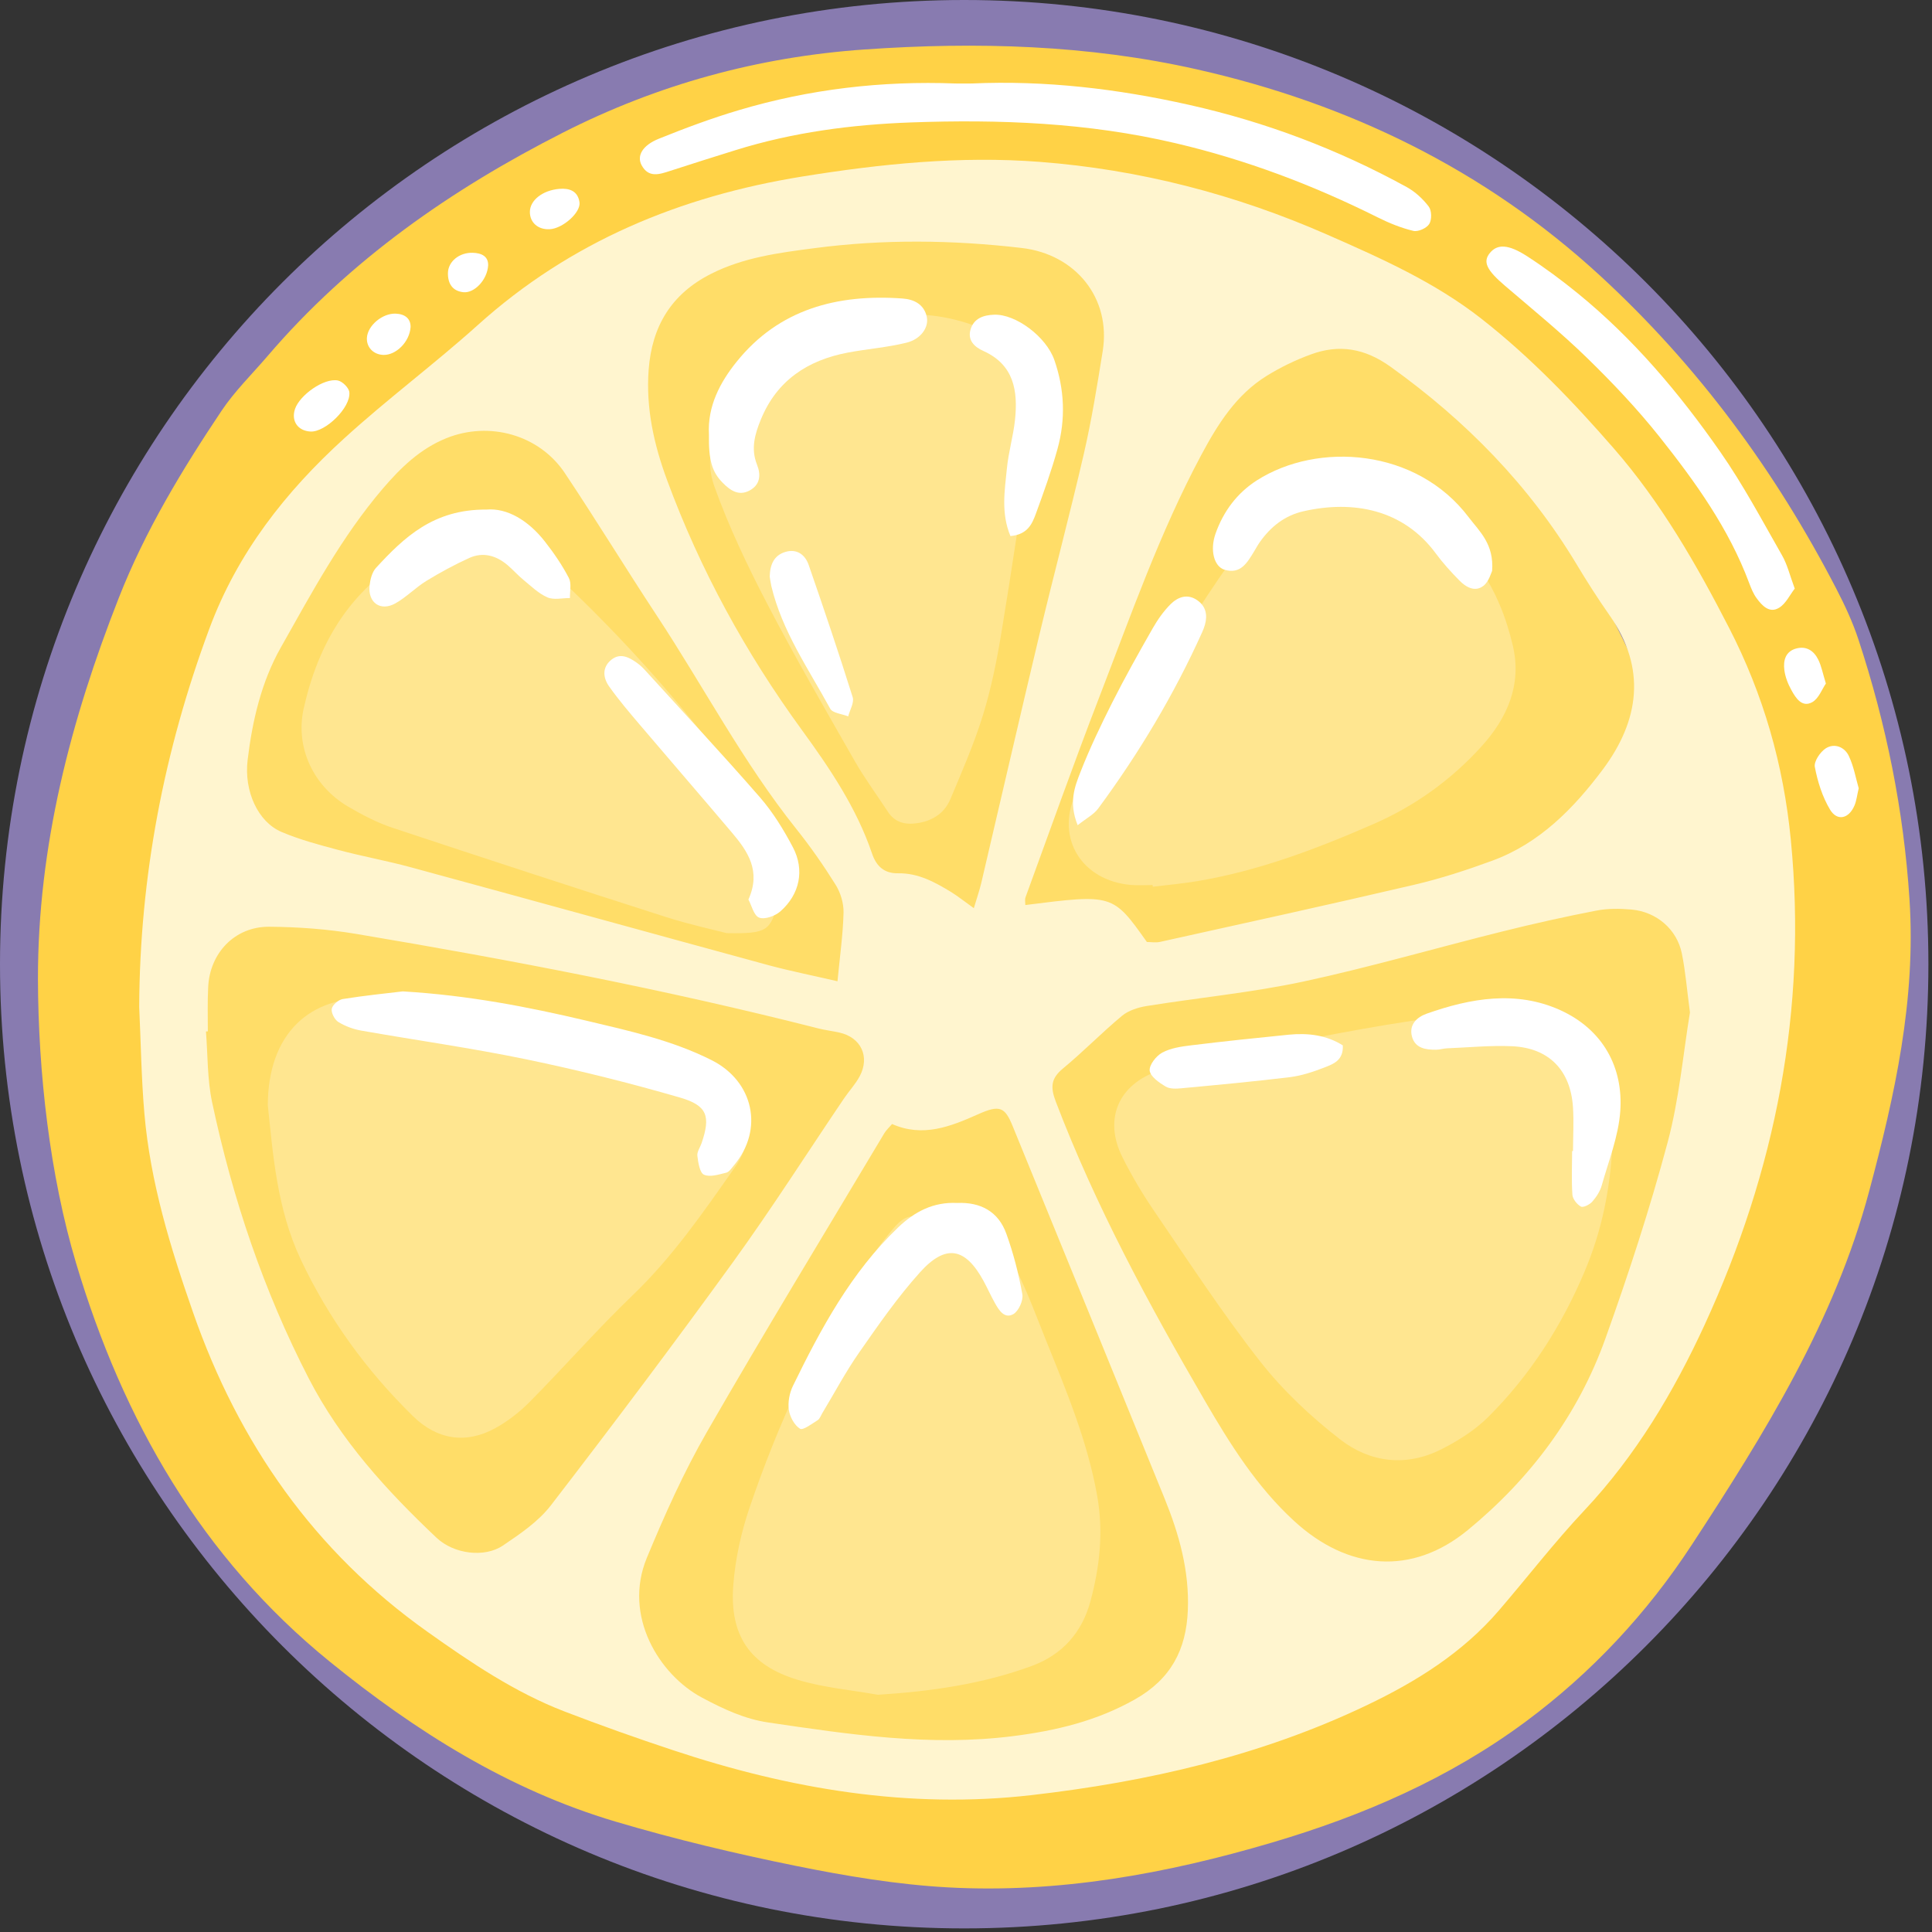 <svg xmlns="http://www.w3.org/2000/svg" xmlns:xlink="http://www.w3.org/1999/xlink" width="786" zoomAndPan="magnify" viewBox="0 0 589.5 589.5" height="786" preserveAspectRatio="xMidYMid meet" version="1.0"><rect x="0" y="0" width="589.5" height="589.5" fill="#333333" stroke="none"/><defs><clipPath id="478b112bb2"><path d="M 0 0 L 588.402 0 L 588.402 588.402 L 0 588.402 Z M 0 0 " clip-rule="nonzero"/></clipPath><clipPath id="ead3e6e3d7"><path d="M 294.199 0 C 131.719 0 0 131.719 0 294.199 C 0 456.684 131.719 588.402 294.199 588.402 C 456.684 588.402 588.402 456.684 588.402 294.199 C 588.402 131.719 456.684 0 294.199 0 Z M 294.199 0 " clip-rule="nonzero"/></clipPath><clipPath id="751fbe67e2"><path d="M 11.457 13 L 584 13 L 584 577 L 11.457 577 Z M 11.457 13 " clip-rule="nonzero"/></clipPath></defs><g clip-path="url(#478b112bb2)"><g clip-path="url(#ead3e6e3d7)"><path fill="#887bb0" d="M 0 0 L 588.402 0 L 588.402 588.402 L 0 588.402 Z M 0 0 " fill-opacity="1" fill-rule="nonzero"/></g></g><path fill="#ffdd68" d="M 56.488 308.184 C 59.98 267.941 64.512 227.699 81.285 190.262 C 86.812 177.949 94.895 166.512 103.285 155.848 C 122.195 131.836 145.27 112.152 169.785 93.93 C 187.191 80.992 206.832 73.637 227.102 67.258 C 229.176 66.609 231.977 65.531 233.5 66.363 C 238.641 69.168 243.25 67.137 248.023 65.938 C 266.953 61.164 286.105 61.082 305.32 63.48 C 327.238 66.223 348.688 70.996 369.586 78.309 C 402.188 89.727 428.996 109.531 452.844 134.133 C 466.758 148.496 479.066 164.098 488.309 181.547 C 500.555 204.684 511.402 228.758 514.754 255.145 C 516.723 270.582 518.57 286.246 518.227 301.746 C 517.738 323.422 516.234 345.156 511.543 366.488 C 508.23 381.539 503.234 395.922 496.492 409.836 C 486.742 429.988 475.977 449.348 461.941 466.961 C 449.613 482.441 435.09 495.238 418.516 505.762 C 395.262 520.531 370.582 532.23 343.203 536.742 C 326.73 539.465 310.113 539.809 293.258 538.426 C 270.832 536.598 249.199 531.844 227.754 525.629 C 222.676 524.168 217.719 522.215 212.844 520.184 C 210.875 519.371 208.254 518.051 207.664 516.367 C 205.773 510.98 201.125 509.906 196.816 508.059 C 168.383 495.891 141.938 480.266 119.738 458.734 C 99.688 439.273 81.793 417.762 71.516 391.168 C 64.125 372.055 60.773 351.961 58.418 331.688 C 57.48 323.969 57.117 316.168 56.488 308.184 Z M 56.488 308.184 " fill-opacity="1" fill-rule="nonzero"/><path fill="#ffe690" d="M 492.043 348.285 C 491.395 363.094 488.613 375.891 483.473 388.039 C 476.465 404.617 466.859 419.648 454.082 432.367 C 450.02 436.41 444.883 439.641 439.742 442.238 C 429.039 447.641 418.031 446.262 408.949 439.23 C 400.012 432.305 391.504 424.32 384.535 415.445 C 373.02 400.777 362.801 385.074 352.262 369.656 C 348.645 364.375 345.355 358.828 342.492 353.121 C 336.66 341.52 341.211 330.793 353.723 326.652 C 358.984 324.902 364.527 323.887 369.992 322.832 C 390.223 318.91 410.414 314.543 430.785 311.477 C 444.82 309.363 458.996 309.324 472.707 315.234 C 482.559 319.48 488.793 325.918 490.379 336.625 C 491.008 341.012 491.617 345.402 492.043 348.285 Z M 492.043 348.285 " fill-opacity="1" fill-rule="nonzero"/><path fill="#ffe690" d="M 81.715 337.215 C 81.773 315.621 94.285 303.574 114.008 304.652 C 119.27 304.934 124.551 305.789 129.668 306.988 C 154.633 312.754 179.555 318.625 204.434 324.68 C 209.004 325.777 213.594 327.32 217.738 329.496 C 228.543 335.164 231.246 346.191 224.238 356.168 C 214.652 369.82 205.207 383.551 193.02 395.23 C 182.195 405.633 172.281 416.969 161.719 427.652 C 158.633 430.781 155.016 433.625 151.18 435.738 C 142.16 440.715 133.367 439.293 126.031 432.121 C 111.773 418.168 100.238 402.262 91.707 384.18 C 84.457 368.703 83.277 352.004 81.715 337.215 Z M 81.715 337.215 " fill-opacity="1" fill-rule="nonzero"/><path fill="#ffe690" d="M 267.867 517.117 C 259.703 515.656 251.312 514.945 243.434 512.566 C 228.789 508.16 222.551 499.039 223.75 483.598 C 224.359 475.637 226.148 467.551 228.727 459.973 C 237.277 434.844 248.227 410.773 262.668 388.406 C 265.672 383.734 268.922 379.164 272.52 374.918 C 276.438 370.305 278.754 370.285 284.016 373.09 C 285.883 374.086 288.137 375.102 290.148 374.957 C 299.918 374.289 306.074 379.449 310.074 387.41 C 313.566 394.359 316.25 401.711 319.152 408.945 C 325.41 424.445 331.848 439.863 334.793 456.48 C 336.742 467.488 335.543 478.195 332.68 488.719 C 330.121 498.082 324.191 504.867 314.828 508.32 C 299.715 513.867 284.074 516.082 267.867 517.117 Z M 267.867 517.117 " fill-opacity="1" fill-rule="nonzero"/><path fill="#ffe690" d="M 221.719 284.723 C 217.758 283.688 210.406 282.102 203.277 279.828 C 175.41 270.91 147.605 261.828 119.84 252.605 C 115.125 251.043 110.574 248.664 106.27 246.145 C 95.648 239.93 90.02 228.105 92.66 216.203 C 97.07 196.395 106.719 180.023 124.875 169.539 C 134.098 164.219 143.34 162.449 153.594 166.738 C 161.172 169.906 168.016 173.848 173.949 179.535 C 194.93 199.668 213.84 221.523 230.395 245.453 C 236.629 254.473 240.609 263.777 237.461 275.152 C 235.043 283.93 234.273 284.965 221.719 284.723 Z M 221.719 284.723 " fill-opacity="1" fill-rule="nonzero"/><path fill="#ffe690" d="M 351.691 270.055 C 349.457 270.055 347.223 270.199 345.012 270.016 C 330.223 268.676 322.078 256.02 328.109 242.406 C 331.098 235.664 336.176 229.832 340.418 223.656 C 343.102 219.777 346.168 216.184 348.746 212.262 C 357.625 198.754 365.93 184.855 375.254 171.672 C 384.008 159.344 397.293 153.531 411.793 152.211 C 418.332 151.625 425.77 153.918 431.84 156.844 C 448.578 164.91 457.535 179.555 461.617 197.086 C 464.359 208.848 459.992 218.984 452.031 227.762 C 442.707 238.059 431.578 246.004 418.965 251.488 C 401.578 259.066 383.824 265.809 364.957 268.918 C 360.57 269.629 356.141 270.035 351.734 270.562 C 351.711 270.402 351.691 270.219 351.691 270.055 Z M 351.691 270.055 " fill-opacity="1" fill-rule="nonzero"/><path fill="#ffe690" d="M 314.379 135.879 C 311.535 154.508 308.754 173.766 305.566 192.961 C 304.164 201.473 302.457 210.008 299.918 218.215 C 297.219 226.949 293.539 235.379 289.988 243.828 C 288.281 247.914 284.828 250.309 280.398 251.082 C 276.582 251.754 273.188 251.203 270.875 247.629 C 267.543 242.508 263.867 237.574 260.84 232.27 C 251.738 216.324 242.52 200.438 234.051 184.145 C 228.035 172.586 222.371 160.703 217.984 148.453 C 214.227 137.953 218.773 127.996 227.652 121.457 C 230.738 119.18 233.379 116.277 236.262 113.695 C 238.945 111.277 241.359 108.434 244.406 106.605 C 261.43 96.41 279.242 92.305 298.598 99.844 C 304.875 102.281 308.996 106.465 310.398 112.844 C 312.004 120.176 312.98 127.59 314.379 135.879 Z M 314.379 135.879 " fill-opacity="1" fill-rule="nonzero"/><path fill="#fff5cf" d="M 550.602 286.57 C 550.582 289.922 550.461 293.273 550.582 296.605 C 552.086 338.555 540.77 377.66 524.562 415.75 C 517.312 432.773 509.145 449.328 497.141 463.445 C 488.328 473.809 478.738 483.699 468.422 492.559 C 438.219 518.477 403.242 536.234 366.316 550.414 C 351.367 556.16 335.77 559.086 319.965 561.078 C 290.414 564.793 260.941 563.516 231.691 558.641 C 213.473 555.613 196.391 548.625 179.656 540.742 C 158.043 530.566 137.996 517.766 120 502.348 C 101.82 486.77 84.332 469.906 71.742 449.309 C 59.816 429.805 50.109 409.004 43.648 386.902 C 40.219 375.121 36.641 363.379 33.676 351.477 C 28.824 332.035 29.352 312.328 30.996 292.48 C 33.332 264.227 41.051 237.105 47.184 209.66 C 49.234 200.438 50.23 190.789 53.684 182.113 C 62.277 160.703 75.234 141.77 90.652 124.746 C 107.348 106.301 126.156 90.133 146.691 75.992 C 174.332 56.957 204.984 45.887 237.867 40.402 C 256.656 37.273 275.605 35.996 294.535 37.375 C 344.523 41.051 392.945 51.09 436.41 77.617 C 447.988 84.688 458.715 93.383 469.031 102.258 C 498.078 127.227 518.062 159.016 535.285 192.699 C 545.91 213.461 550.316 235.766 550.641 258.922 C 550.785 268.168 550.621 277.367 550.602 286.57 Z M 515.645 308.918 C 514.711 301.93 514.285 296.363 513.168 290.918 C 511.684 283.605 505.512 278.242 497.875 277.531 C 494.297 277.207 490.562 277.164 487.047 277.855 C 477.48 279.703 467.953 281.836 458.488 284.195 C 438.219 289.23 418.129 295.102 397.719 299.492 C 381.957 302.863 365.809 304.406 349.844 306.965 C 347.246 307.395 344.34 308.309 342.371 309.934 C 336.176 315.094 330.527 320.902 324.312 326.043 C 320.656 329.066 320.473 331.73 322.141 336.117 C 334.305 368.012 350.473 397.871 367.574 427.309 C 375.293 440.594 383.461 453.637 394.875 464.098 C 411.305 479.191 430.805 480.875 447.887 466.84 C 466.938 451.176 481.504 431.758 489.852 408.414 C 496.898 388.773 503.398 368.863 508.801 348.691 C 512.395 335.305 513.594 321.309 515.645 308.918 Z M 63.414 314.688 C 63.23 314.707 63.027 314.707 62.844 314.727 C 63.414 321.938 63.23 329.293 64.715 336.301 C 70.93 365.594 80.395 393.77 94.164 420.504 C 103.914 439.434 117.93 454.773 133.164 469.176 C 138.504 474.234 147.867 475.352 153.434 471.594 C 158.715 468.039 164.277 464.258 168.098 459.305 C 186.969 434.805 205.551 410.102 223.691 385.055 C 235.449 368.805 246.234 351.859 257.488 335.223 C 259.051 332.906 261.004 330.836 262.301 328.418 C 265.512 322.426 262.707 316.535 256.148 315.07 C 253.973 314.586 251.738 314.32 249.586 313.773 C 203.094 301.93 156.012 292.91 108.727 284.965 C 99.992 283.504 91.016 282.832 82.16 282.773 C 71.66 282.691 63.961 290.777 63.516 301.297 C 63.293 305.746 63.414 310.215 63.414 314.688 Z M 272.195 342.965 C 271.219 344.102 270.387 344.852 269.836 345.766 C 251.719 376.137 233.297 406.324 215.668 436.977 C 208.617 449.227 202.789 462.25 197.367 475.332 C 190.016 493.086 201.164 511.043 214.203 517.992 C 220.684 521.445 227.184 524.512 234.395 525.566 C 259.152 529.227 283.852 532.941 309.098 529.734 C 322.281 528.066 334.609 525.121 346.309 518.52 C 357.258 512.324 361.949 503.387 362.438 491.316 C 362.926 479.312 359.777 468.141 355.348 457.23 C 339.934 419.305 324.434 381.418 308.957 343.531 C 306.602 337.762 304.996 337.07 298.559 339.938 C 290.047 343.734 281.598 347.129 272.195 342.965 Z M 349.945 287.426 C 351.203 287.426 352.625 287.688 353.926 287.402 C 379.762 281.676 405.598 276.027 431.375 269.996 C 439.5 268.105 447.48 265.504 455.32 262.621 C 469.742 257.34 480.16 246.672 489.039 234.809 C 500.188 219.879 502.504 203.953 491.07 187.68 C 487.555 182.664 484.246 177.484 481.098 172.242 C 466.531 147.988 447.215 128.324 424.266 111.887 C 416.406 106.262 408.605 104.961 399.953 108.152 C 395.301 109.855 390.711 112.07 386.508 114.672 C 377.184 120.441 371.559 129.441 366.539 138.824 C 353.887 162.492 345.051 187.762 335.422 212.707 C 327.602 232.961 320.352 253.438 312.898 273.812 C 312.652 274.504 312.855 275.355 312.855 276.148 C 339.547 272.777 339.547 272.777 349.945 287.426 Z M 297.137 277.105 C 298.07 273.996 298.863 271.723 299.41 269.406 C 305.34 244.176 311.129 218.902 317.145 193.672 C 321.551 175.227 326.445 156.926 330.711 138.438 C 333.086 128.121 334.773 117.637 336.457 107.176 C 339.078 90.965 328.191 77.578 311.781 75.668 C 290.637 73.191 269.512 72.945 248.43 75.73 C 237.684 77.129 226.859 78.531 216.926 83.57 C 204.863 89.684 198.91 99.496 197.914 112.883 C 197.062 124.586 199.539 135.656 203.52 146.441 C 213.617 173.805 227.469 199.137 244.672 222.742 C 253.184 234.426 261.348 246.512 266.078 260.426 C 267.398 264.328 269.816 266.539 274.043 266.461 C 280.215 266.359 285.336 269.203 290.352 272.27 C 292.402 273.551 294.293 275.074 297.137 277.105 Z M 255.539 299.41 C 256.289 291.609 257.223 285.047 257.387 278.445 C 257.449 275.602 256.473 272.352 254.949 269.934 C 251.273 264.043 247.273 258.312 242.945 252.891 C 226.715 232.574 214.691 209.52 200.453 187.906 C 190.949 173.48 181.949 158.734 172.363 144.371 C 164.48 132.57 149.23 128.445 136.188 133.707 C 128.145 136.957 122.254 142.727 116.77 149.125 C 104.199 163.852 95.117 180.855 85.676 197.574 C 79.742 208.078 77 219.898 75.559 231.863 C 74.402 241.453 78.727 250.797 85.898 253.844 C 91.484 256.223 97.453 257.805 103.344 259.371 C 110.598 261.301 118.031 262.641 125.281 264.609 C 161.844 274.543 198.34 284.66 234.902 294.613 C 241.543 296.383 248.328 297.723 255.539 299.41 Z M 255.539 299.41 " fill-opacity="1" fill-rule="nonzero"/><g clip-path="url(#751fbe67e2)"><path fill="#ffd246" d="M 11.578 298.699 C 11.539 258.172 21.551 219.816 36.258 182.398 C 44.281 161.984 55.512 143.395 67.617 125.316 C 71.617 119.344 76.879 114.203 81.59 108.699 C 106.656 79.367 137.691 57.793 171.734 40.484 C 200.617 25.797 231.328 17.348 263.844 15.09 C 297.988 12.715 332.051 13.668 365.281 21.184 C 411.367 31.586 452.984 51.699 488.227 84.117 C 518.164 111.664 541.746 143.781 560.352 179.738 C 562.91 184.676 565.285 189.793 567.035 195.074 C 575.523 220.875 580.867 247.18 582.633 274.422 C 584.645 305.059 578.145 334.207 570.363 363.34 C 559.762 403.074 538.434 437.383 516.254 471.289 C 502.523 492.293 485.688 510.332 465.559 525.285 C 442.18 542.633 415.898 554.008 388.172 562.195 C 355.898 571.742 322.992 577.734 289.234 575.887 C 273.719 575.031 258.199 572.434 242.945 569.344 C 224.379 565.586 205.898 561.18 187.758 555.797 C 155.16 546.125 126.766 528.23 100.664 507.043 C 61.484 475.25 37.535 433.363 23.219 385.441 C 15.195 358.605 11.66 327.238 11.578 298.699 Z M 42.473 307.211 C 42.98 318.059 43.121 328.945 44.055 339.754 C 45.863 360.738 51.996 380.707 58.926 400.512 C 72.816 440.328 95.891 473.402 130.461 497.922 C 143.621 507.266 157.09 516.387 172.301 522.238 C 183.23 526.441 194.277 530.363 205.391 534.039 C 240.934 545.863 277.312 552.039 314.785 547.73 C 350.109 543.668 384.555 535.805 416.914 520.367 C 432.125 513.117 446.281 504.301 457.395 491.34 C 466.105 481.203 474.293 470.578 483.434 460.848 C 499.133 444.148 510.711 424.668 520.133 404.211 C 541.707 357.305 551.496 308.105 546.418 256.18 C 544.184 233.309 538.07 211.977 527.609 191.621 C 517.637 172.223 506.891 153.473 492.469 136.895 C 480 122.555 466.898 108.902 451.949 97.203 C 437.812 86.129 421.422 78.816 405.09 71.645 C 377.039 59.316 347.648 51.699 317.145 49.383 C 292.891 47.531 268.719 49.992 244.734 53.871 C 207.582 59.883 174.109 73.676 145.797 99.172 C 132.512 111.117 118.152 121.781 104.992 133.789 C 87.117 150.059 72.453 168.688 63.859 191.867 C 50.027 229.121 42.656 267.434 42.473 307.211 Z M 42.473 307.211 " fill-opacity="1" fill-rule="nonzero"/></g><path fill="#ffffff" d="M 296.547 25.473 C 318.992 24.477 341.027 27.098 362.902 32.012 C 386.203 37.234 408.281 45.582 429.18 57.059 C 431.781 58.48 434.156 60.676 435.945 63.031 C 436.859 64.25 436.918 67.055 436.086 68.355 C 435.293 69.637 432.672 70.793 431.254 70.449 C 427.516 69.555 423.859 68.07 420.406 66.344 C 400.645 56.473 380.211 48.73 358.598 43.672 C 331.949 37.418 305.039 36.379 278.004 37.355 C 259.926 38.004 241.891 40.363 224.461 45.805 C 217.801 47.879 211.156 49.969 204.535 52.125 C 201.246 53.199 197.895 54.379 195.762 50.398 C 194.238 47.531 196.027 44.344 201.023 42.332 C 209.023 39.102 217.148 36.074 225.418 33.617 C 246.969 27.199 269.047 24.617 291.508 25.473 C 293.195 25.512 294.883 25.473 296.547 25.473 Z M 296.547 25.473 " fill-opacity="1" fill-rule="nonzero"/><path fill="#ffffff" d="M 122.906 302.496 C 142.953 303.695 161.008 307.211 178.922 311.434 C 191.922 314.523 205.023 317.387 217.129 323.48 C 229.906 329.902 233.176 344.566 223.973 355.539 C 223.262 356.391 222.512 357.57 221.598 357.812 C 219.344 358.363 216.621 359.254 214.793 358.422 C 213.492 357.832 213.047 354.727 212.781 352.672 C 212.641 351.434 213.637 350.074 214.082 348.773 C 216.844 340.629 215.891 337.316 207.441 334.879 C 191.945 330.387 176.242 326.469 160.441 323.199 C 143.805 319.766 126.969 317.406 110.23 314.461 C 107.812 314.035 105.336 313.121 103.242 311.84 C 102.105 311.129 101.008 309.039 101.234 307.801 C 101.457 306.621 103.266 305.035 104.586 304.832 C 111.164 303.777 117.809 303.105 122.906 302.496 Z M 122.906 302.496 " fill-opacity="1" fill-rule="nonzero"/><path fill="#ffffff" d="M 547.617 179.598 C 546.133 181.504 544.914 184.188 542.844 185.445 C 539.879 187.254 537.621 184.777 535.938 182.461 C 534.98 181.141 534.332 179.535 533.742 177.973 C 527.527 161.273 517.25 146.992 506.324 133.238 C 499.578 124.77 492.062 116.824 484.285 109.246 C 476.324 101.488 467.672 94.438 459.223 87.207 C 453.637 82.434 452.336 79.914 454.629 77.152 C 456.887 74.43 460.215 74.469 465.965 78.188 C 471.328 81.66 476.504 85.5 481.461 89.543 C 498.441 103.375 512.438 120.016 524.887 137.871 C 531.875 147.887 537.645 158.773 543.715 169.398 C 545.359 172.242 546.133 175.594 547.617 179.598 Z M 547.617 179.598 " fill-opacity="1" fill-rule="nonzero"/><path fill="#ffffff" d="M 455.281 174.191 C 454.996 174.719 454.348 177.402 452.641 178.742 C 450.059 180.773 447.258 179.148 445.227 177.055 C 442.707 174.477 440.25 171.797 438.117 168.891 C 428.164 155.383 412.891 152.559 397.738 155.992 C 392.051 157.27 387.727 160.684 384.395 165.418 C 383.742 166.332 383.234 167.324 382.648 168.262 C 380.574 171.652 378.562 175.309 373.648 173.848 C 370.48 172.914 369.078 167.914 370.906 162.777 C 373.285 156.07 377.426 150.465 383.48 146.586 C 402.168 134.66 432.266 136.836 448.109 157.797 C 451.48 162.207 455.891 166.004 455.281 174.191 Z M 455.281 174.191 " fill-opacity="1" fill-rule="nonzero"/><path fill="#ffffff" d="M 292.078 367.055 C 299.125 366.75 304.633 369.617 307.066 376.461 C 309.223 382.434 310.824 388.672 311.941 394.906 C 312.289 396.777 310.805 400.066 309.18 400.98 C 306.48 402.504 304.773 399.762 303.535 397.527 C 302.316 395.355 301.301 393.059 300.102 390.844 C 294.535 380.645 288.586 379.469 280.723 388.203 C 273.879 395.801 267.988 404.312 262.121 412.723 C 257.996 418.633 254.605 425.055 250.867 431.25 C 250.441 431.961 250.137 432.914 249.504 433.32 C 247.738 434.418 245.016 436.512 244.102 435.941 C 242.375 434.863 240.996 432.285 240.691 430.152 C 240.367 427.816 240.895 425.031 241.93 422.898 C 250.48 405.367 259.703 388.242 274.023 374.531 C 279.078 369.695 284.809 366.691 292.078 367.055 Z M 292.078 367.055 " fill-opacity="1" fill-rule="nonzero"/><path fill="#ffffff" d="M 216.316 132.59 C 215.828 123.957 219.73 116.641 224.727 110.426 C 237.684 94.277 255.559 89.645 275.422 91.086 C 278.836 91.332 282.004 92.832 282.797 96.754 C 283.426 99.863 281.027 103.457 276.621 104.555 C 270.711 106.02 264.578 106.465 258.586 107.602 C 246.359 109.938 236.992 116.133 232.141 128.039 C 230.312 132.488 229.051 136.957 230.98 141.77 C 232.242 144.941 231.957 147.945 228.668 149.691 C 225.395 151.422 222.797 149.633 220.543 147.336 C 217.211 143.984 216.195 140.367 216.316 132.59 Z M 216.316 132.59 " fill-opacity="1" fill-rule="nonzero"/><path fill="#ffffff" d="M 479.957 351.23 C 479.98 346.781 480.242 342.312 479.957 337.883 C 479.246 326.609 472.648 319.766 461.453 319.234 C 454.832 318.93 448.152 319.602 441.508 319.867 C 440.414 319.906 439.316 320.293 438.219 320.293 C 435.031 320.332 431.781 319.867 430.824 316.27 C 429.871 312.652 432.289 310.359 435.355 309.281 C 448.762 304.551 462.613 302.152 475.996 308.184 C 489.141 314.117 495.355 325.758 494.379 339.102 C 493.832 346.723 490.844 354.195 488.734 361.672 C 488.227 363.48 487.09 365.246 485.828 366.668 C 485.035 367.562 483.086 368.539 482.375 368.152 C 481.176 367.504 479.855 365.836 479.777 364.516 C 479.473 360.09 479.676 355.641 479.695 351.191 C 479.797 351.23 479.879 351.23 479.957 351.23 Z M 479.957 351.23 " fill-opacity="1" fill-rule="nonzero"/><path fill="#ffffff" d="M 228.363 274.465 C 232.281 265.77 228.18 259.777 223.363 254.09 C 214.043 243.078 204.598 232.168 195.254 221.18 C 192.023 217.379 188.773 213.562 185.891 209.5 C 183.961 206.797 183.656 203.605 186.582 201.27 C 189.203 199.18 191.844 200.48 194.219 202.164 C 195.113 202.793 195.965 203.547 196.715 204.379 C 208.477 217.32 220.398 230.098 231.875 243.281 C 235.836 247.832 239.105 253.152 241.93 258.516 C 245.586 265.465 244.023 272.898 238.09 278.102 C 236.484 279.5 233.359 280.641 231.633 279.988 C 230.008 279.379 229.336 276.25 228.363 274.465 Z M 228.363 274.465 " fill-opacity="1" fill-rule="nonzero"/><path fill="#ffffff" d="M 328.82 251.793 C 326.02 244.824 327.93 240.031 329.676 235.562 C 332.5 228.352 335.871 221.301 339.363 214.375 C 343.242 206.695 347.445 199.199 351.711 191.723 C 353.215 189.102 355.004 186.523 357.137 184.391 C 359.391 182.137 362.355 181.02 365.402 183.211 C 367.98 185.059 368.469 187.703 367.656 190.625 C 367.434 191.418 367.129 192.211 366.785 192.961 C 358.191 212.016 347.508 229.852 335.117 246.652 C 333.797 248.48 331.562 249.617 328.82 251.793 Z M 328.82 251.793 " fill-opacity="1" fill-rule="nonzero"/><path fill="#ffffff" d="M 148.438 155.484 C 154.734 154.934 161.234 158.793 166.289 165.273 C 169.012 168.75 171.551 172.465 173.582 176.367 C 174.434 178.012 173.848 180.43 173.906 182.48 C 171.59 182.461 168.992 183.129 167.043 182.277 C 164.32 181.098 162.047 178.844 159.688 176.914 C 157.984 175.512 156.5 173.805 154.812 172.383 C 151.359 169.48 147.359 168.363 143.176 170.25 C 138.668 172.305 134.301 174.68 130.074 177.258 C 126.785 179.293 124.023 182.195 120.672 184.086 C 116.121 186.664 112.199 183.902 112.77 178.66 C 112.973 176.793 113.52 174.598 114.719 173.277 C 123.25 164.016 132.227 155.359 148.438 155.484 Z M 148.438 155.484 " fill-opacity="1" fill-rule="nonzero"/><path fill="#ffffff" d="M 308.309 163.566 C 305.383 156.578 306.559 149.672 307.23 142.91 C 307.719 137.93 309.18 133.055 309.707 128.078 C 310.621 119.262 309.402 111.277 300.02 107.074 C 297.34 105.875 295.164 103.824 296.141 100.531 C 297.156 97.102 300.121 96.125 303.391 96.023 C 309.934 95.82 319.215 102.707 321.711 109.855 C 324.82 118.773 325.188 127.918 322.668 136.977 C 320.82 143.68 318.441 150.262 316.047 156.805 C 314.91 159.891 313.508 163.102 308.309 163.566 Z M 308.309 163.566 " fill-opacity="1" fill-rule="nonzero"/><path fill="#ffffff" d="M 409.723 318.973 C 409.965 323.562 406.797 324.68 404.055 325.738 C 400.703 327.035 397.168 328.215 393.637 328.66 C 382.625 330.004 371.559 331.02 360.508 332.055 C 358.883 332.219 356.891 332.297 355.613 331.508 C 353.641 330.309 351 328.48 350.797 326.672 C 350.617 324.945 352.77 322.184 354.617 321.188 C 357.219 319.785 360.426 319.316 363.453 318.953 C 373.387 317.734 383.336 316.695 393.289 315.703 C 399.141 315.133 404.785 315.844 409.723 318.973 Z M 409.723 318.973 " fill-opacity="1" fill-rule="nonzero"/><path fill="#ffffff" d="M 234.859 175.918 C 234.961 172.16 236.223 169.461 239.574 168.422 C 243.168 167.324 245.688 169.277 246.766 172.426 C 251.395 185.793 255.926 199.199 260.168 212.707 C 260.699 214.355 259.316 216.609 258.809 218.578 C 256.918 217.828 254.055 217.605 253.305 216.223 C 246.684 204.074 238.617 192.578 235.348 178.805 C 235.105 177.727 234.984 176.629 234.859 175.918 Z M 234.859 175.918 " fill-opacity="1" fill-rule="nonzero"/><path fill="#ffffff" d="M 567.137 240.52 C 566.648 242.57 566.484 244.258 565.855 245.758 C 564.148 249.824 560.574 250.676 558.383 247.02 C 556.047 243.117 554.602 238.508 553.75 234.02 C 553.426 232.332 555.395 229.426 557.102 228.328 C 559.742 226.664 562.828 227.922 564.109 230.645 C 565.633 233.836 566.242 237.43 567.137 240.52 Z M 567.137 240.52 " fill-opacity="1" fill-rule="nonzero"/><path fill="#ffffff" d="M 94.734 131.676 C 90.832 131.449 88.781 128.426 90.02 124.77 C 91.484 120.5 98.898 115.262 103.082 116.094 C 104.504 116.379 106.473 118.348 106.594 119.688 C 107.062 124.383 99.262 131.918 94.734 131.676 Z M 94.734 131.676 " fill-opacity="1" fill-rule="nonzero"/><path fill="#ffffff" d="M 557.121 208.562 C 555.945 210.27 554.93 213.176 552.918 214.273 C 549.809 215.957 547.922 212.973 546.602 210.574 C 545.562 208.707 544.711 206.555 544.449 204.441 C 544.082 201.598 544.75 198.773 548.062 197.879 C 551.191 197.027 553.484 198.59 554.805 201.293 C 555.762 203.242 556.168 205.457 557.121 208.562 Z M 557.121 208.562 " fill-opacity="1" fill-rule="nonzero"/><path fill="#ffffff" d="M 167.711 69.941 C 164.176 70.121 161.66 67.906 161.68 64.637 C 161.699 61.102 165.578 58.055 170.656 57.629 C 173.766 57.363 176.285 58.277 176.812 61.672 C 177.301 64.82 171.691 69.758 167.711 69.941 Z M 167.711 69.941 " fill-opacity="1" fill-rule="nonzero"/><path fill="#ffffff" d="M 125.281 99.781 C 124.977 104.371 120.812 108.375 117.035 108.293 C 113.949 108.23 111.754 105.938 111.957 103.012 C 112.223 99.312 116.668 95.555 120.73 95.699 C 123.676 95.82 125.32 97.305 125.281 99.781 Z M 125.281 99.781 " fill-opacity="1" fill-rule="nonzero"/><path fill="#ffffff" d="M 148.945 80.969 C 148.68 85.418 144.719 89.523 141.367 89.156 C 138.016 88.793 136.637 86.477 136.676 83.348 C 136.715 79.793 140.148 77.027 144.191 77.129 C 147.055 77.191 149.027 78.309 148.945 80.969 Z M 148.945 80.969 " fill-opacity="1" fill-rule="nonzero"/></svg>